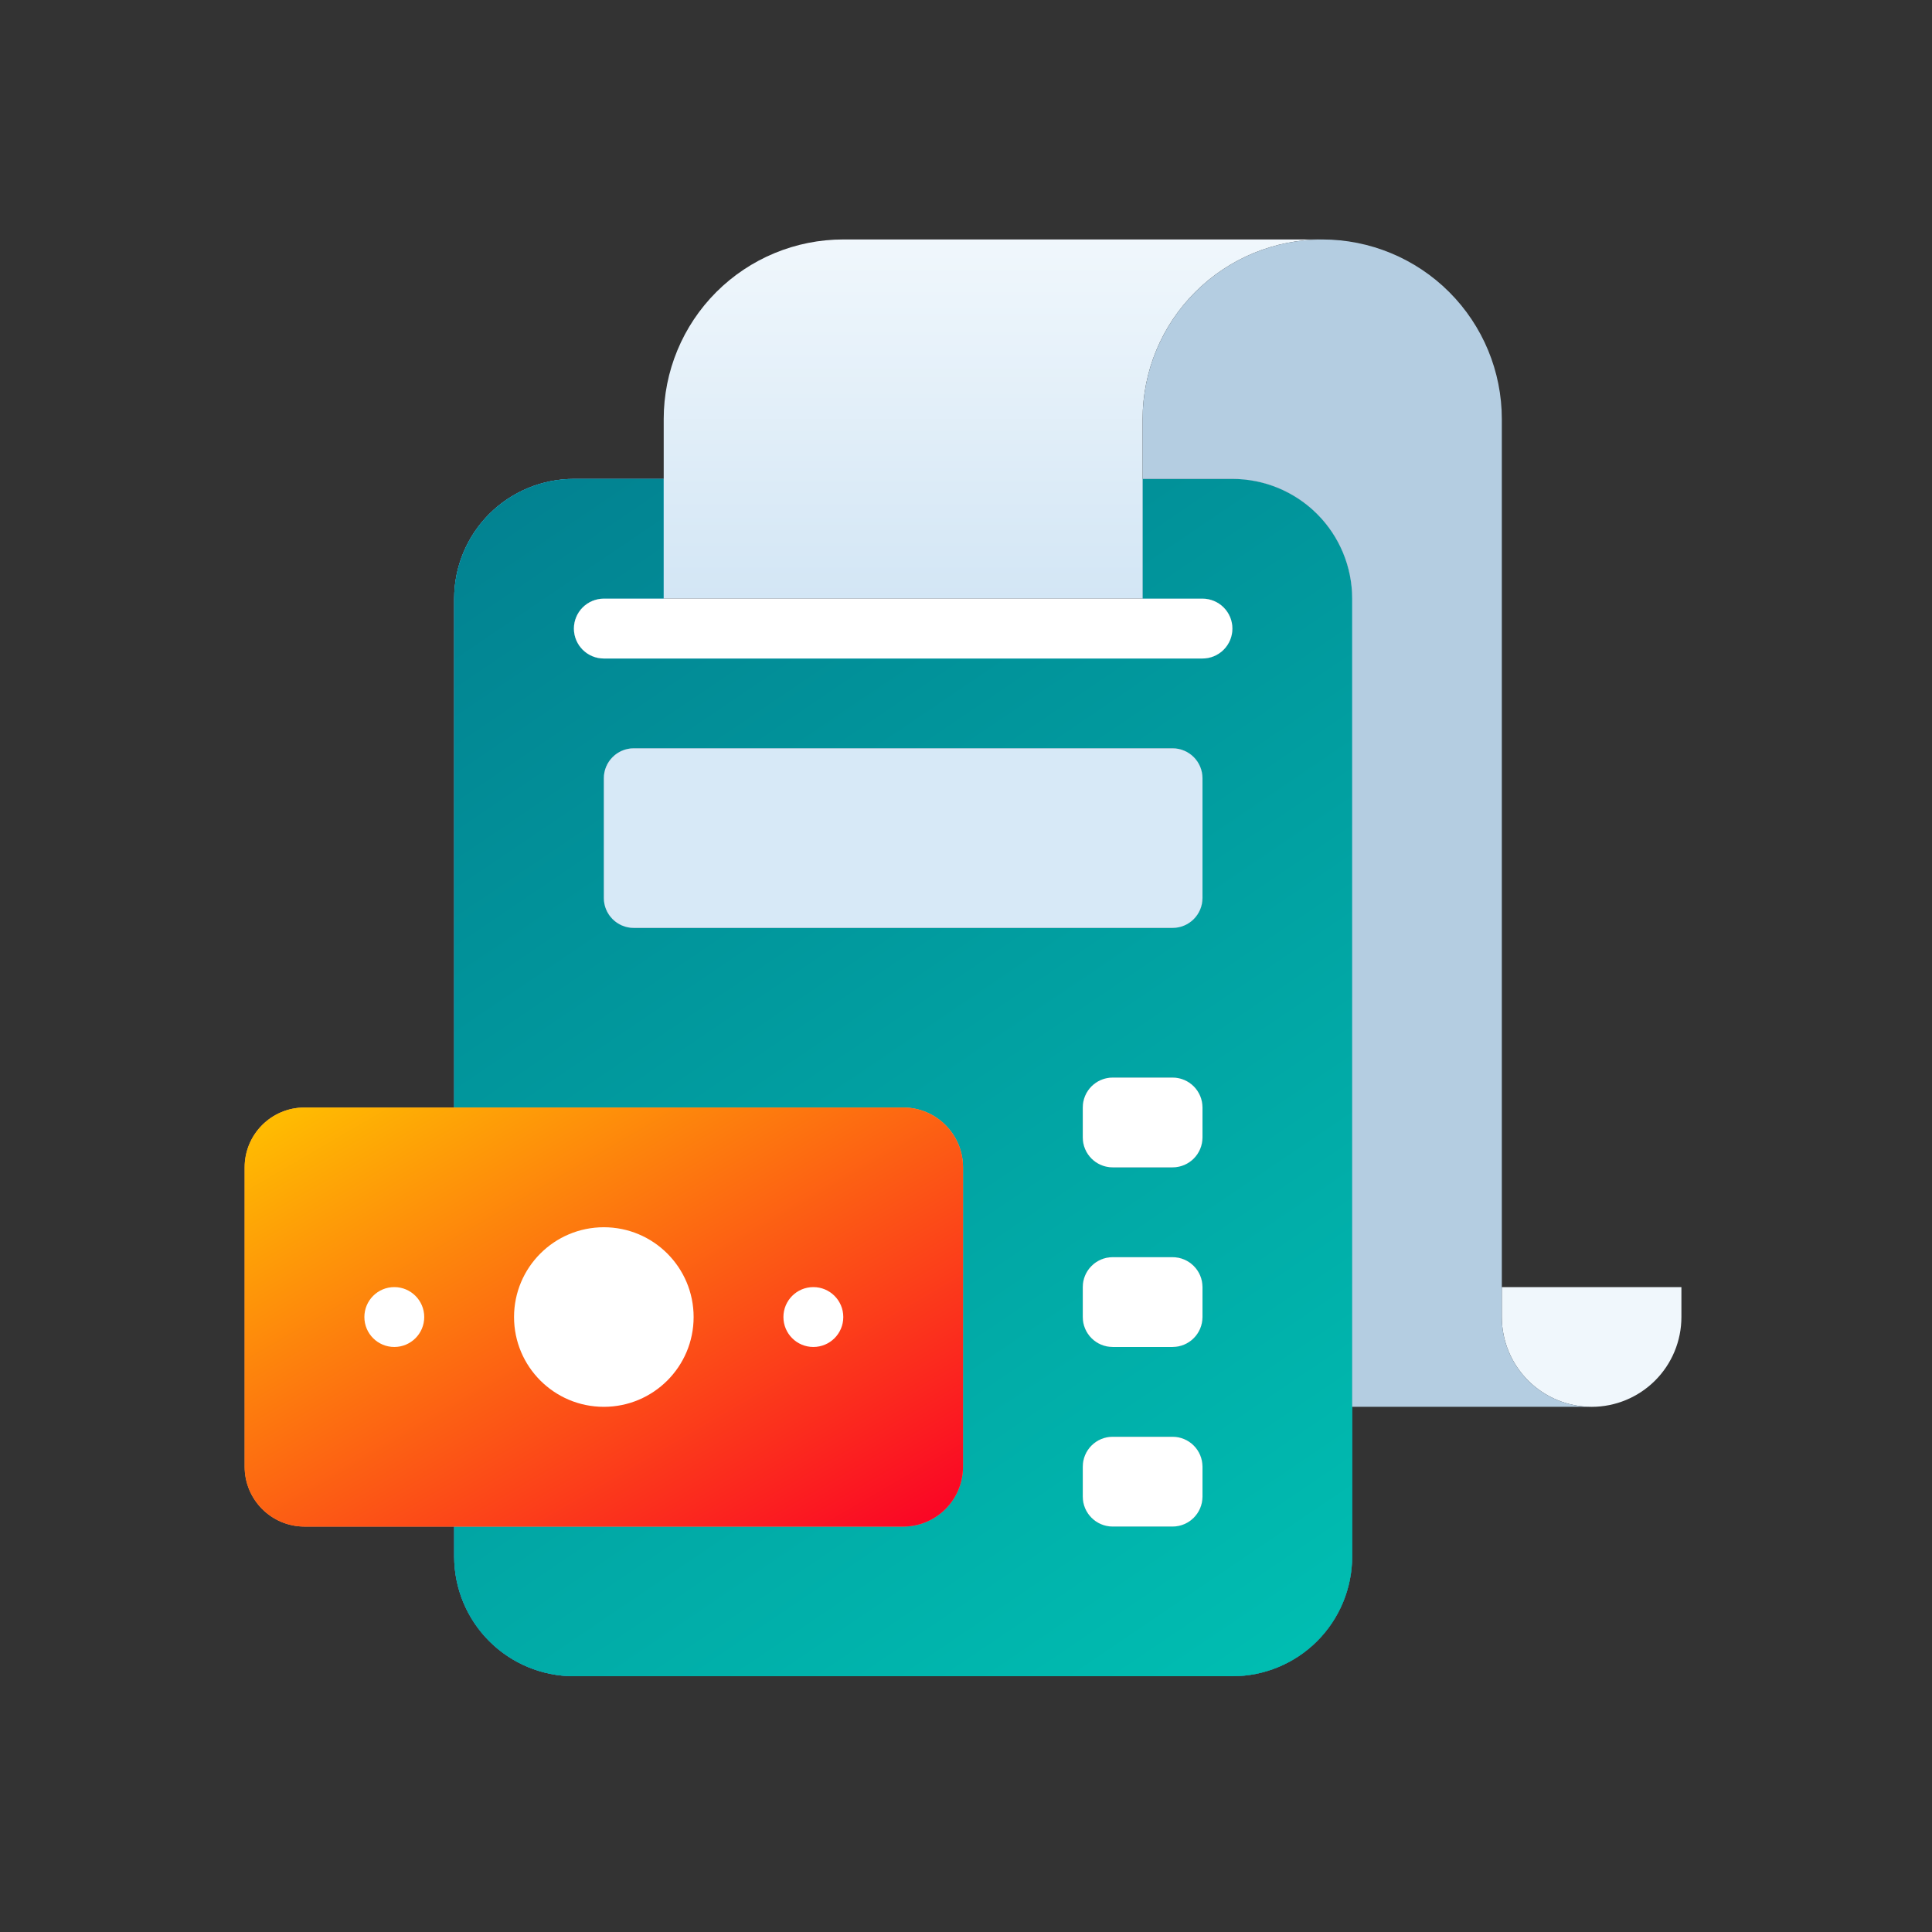 <svg width="105" height="105" viewBox="0 0 105 105" fill="none" xmlns="http://www.w3.org/2000/svg">
<rect x="0" y="0" width="105" height="105" fill="#333333" stroke="none"/>
<path d="M66.979 26.028H62.099V32.535H65.353C65.784 32.535 66.198 32.707 66.503 33.012C66.808 33.317 66.979 33.731 66.979 34.162C66.979 34.594 66.808 35.007 66.503 35.312C66.198 35.618 65.784 35.789 65.353 35.789H32.817C32.386 35.789 31.972 35.618 31.667 35.312C31.362 35.007 31.19 34.594 31.19 34.162C31.19 33.731 31.362 33.317 31.667 33.012C31.972 32.707 32.386 32.535 32.817 32.535H36.071V26.028H31.19C29.465 26.028 27.809 26.714 26.589 27.934C25.369 29.154 24.683 30.81 24.683 32.535V60.191H49.085C49.948 60.191 50.775 60.533 51.386 61.144C51.996 61.754 52.338 62.581 52.338 63.444V79.712C52.338 80.575 51.996 81.402 51.386 82.013C50.775 82.623 49.948 82.965 49.085 82.965H24.683V84.592C24.683 86.318 25.369 87.973 26.589 89.193C27.809 90.414 29.465 91.099 31.19 91.099H66.979C68.705 91.099 70.36 90.414 71.581 89.193C72.801 87.973 73.487 86.318 73.487 84.592V32.535C73.487 30.81 72.801 29.154 71.581 27.934C70.36 26.714 68.705 26.028 66.979 26.028V26.028ZM65.353 81.339C65.353 81.77 65.181 82.184 64.876 82.489C64.571 82.794 64.157 82.965 63.726 82.965H60.472C60.041 82.965 59.627 82.794 59.322 82.489C59.017 82.184 58.846 81.77 58.846 81.339V79.712C58.846 79.28 59.017 78.867 59.322 78.562C59.627 78.257 60.041 78.085 60.472 78.085H63.726C64.157 78.085 64.571 78.257 64.876 78.562C65.181 78.867 65.353 79.28 65.353 79.712V81.339ZM65.353 71.578C65.353 72.009 65.181 72.423 64.876 72.728C64.571 73.033 64.157 73.205 63.726 73.205H60.472C60.041 73.205 59.627 73.033 59.322 72.728C59.017 72.423 58.846 72.009 58.846 71.578V69.951C58.846 69.52 59.017 69.106 59.322 68.801C59.627 68.496 60.041 68.324 60.472 68.324H63.726C64.157 68.324 64.571 68.496 64.876 68.801C65.181 69.106 65.353 69.52 65.353 69.951V71.578ZM65.353 61.817C65.353 62.249 65.181 62.663 64.876 62.968C64.571 63.273 64.157 63.444 63.726 63.444H60.472C60.041 63.444 59.627 63.273 59.322 62.968C59.017 62.663 58.846 62.249 58.846 61.817V60.191C58.846 59.759 59.017 59.345 59.322 59.04C59.627 58.735 60.041 58.564 60.472 58.564H63.726C64.157 58.564 64.571 58.735 64.876 59.04C65.181 59.345 65.353 59.759 65.353 60.191V61.817ZM65.353 48.803C65.353 49.235 65.181 49.648 64.876 49.953C64.571 50.258 64.157 50.43 63.726 50.43H34.444C34.013 50.43 33.599 50.258 33.294 49.953C32.989 49.648 32.817 49.235 32.817 48.803V42.296C32.817 41.865 32.989 41.451 33.294 41.146C33.599 40.841 34.013 40.669 34.444 40.669H63.726C64.157 40.669 64.571 40.841 64.876 41.146C65.181 41.451 65.353 41.865 65.353 42.296V48.803Z" fill="url(#paint0_linear_104_1467)"/>
<path d="M66.979 26.028H62.099V32.535H65.353C65.784 32.535 66.198 32.707 66.503 33.012C66.808 33.317 66.979 33.731 66.979 34.162C66.979 34.594 66.808 35.007 66.503 35.312C66.198 35.618 65.784 35.789 65.353 35.789H32.817C32.386 35.789 31.972 35.618 31.667 35.312C31.362 35.007 31.19 34.594 31.19 34.162C31.19 33.731 31.362 33.317 31.667 33.012C31.972 32.707 32.386 32.535 32.817 32.535H36.071V26.028H31.19C29.465 26.028 27.809 26.714 26.589 27.934C25.369 29.154 24.683 30.81 24.683 32.535V60.191H49.085C49.948 60.191 50.775 60.533 51.386 61.144C51.996 61.754 52.338 62.581 52.338 63.444V79.712C52.338 80.575 51.996 81.402 51.386 82.013C50.775 82.623 49.948 82.965 49.085 82.965H24.683V84.592C24.683 86.318 25.369 87.973 26.589 89.193C27.809 90.414 29.465 91.099 31.19 91.099H66.979C68.705 91.099 70.36 90.414 71.581 89.193C72.801 87.973 73.487 86.318 73.487 84.592V32.535C73.487 30.81 72.801 29.154 71.581 27.934C70.36 26.714 68.705 26.028 66.979 26.028V26.028ZM65.353 81.339C65.353 81.77 65.181 82.184 64.876 82.489C64.571 82.794 64.157 82.965 63.726 82.965H60.472C60.041 82.965 59.627 82.794 59.322 82.489C59.017 82.184 58.846 81.77 58.846 81.339V79.712C58.846 79.28 59.017 78.867 59.322 78.562C59.627 78.257 60.041 78.085 60.472 78.085H63.726C64.157 78.085 64.571 78.257 64.876 78.562C65.181 78.867 65.353 79.28 65.353 79.712V81.339ZM65.353 71.578C65.353 72.009 65.181 72.423 64.876 72.728C64.571 73.033 64.157 73.205 63.726 73.205H60.472C60.041 73.205 59.627 73.033 59.322 72.728C59.017 72.423 58.846 72.009 58.846 71.578V69.951C58.846 69.52 59.017 69.106 59.322 68.801C59.627 68.496 60.041 68.324 60.472 68.324H63.726C64.157 68.324 64.571 68.496 64.876 68.801C65.181 69.106 65.353 69.52 65.353 69.951V71.578ZM65.353 61.817C65.353 62.249 65.181 62.663 64.876 62.968C64.571 63.273 64.157 63.444 63.726 63.444H60.472C60.041 63.444 59.627 63.273 59.322 62.968C59.017 62.663 58.846 62.249 58.846 61.817V60.191C58.846 59.759 59.017 59.345 59.322 59.04C59.627 58.735 60.041 58.564 60.472 58.564H63.726C64.157 58.564 64.571 58.735 64.876 59.04C65.181 59.345 65.353 59.759 65.353 60.191V61.817ZM65.353 48.803C65.353 49.235 65.181 49.648 64.876 49.953C64.571 50.258 64.157 50.43 63.726 50.43H34.444C34.013 50.43 33.599 50.258 33.294 49.953C32.989 49.648 32.817 49.235 32.817 48.803V42.296C32.817 41.865 32.989 41.451 33.294 41.146C33.599 40.841 34.013 40.669 34.444 40.669H63.726C64.157 40.669 64.571 40.841 64.876 41.146C65.181 41.451 65.353 41.865 65.353 42.296V48.803Z" fill="url(#paint1_linear_104_1467)"/>
<path d="M66.979 26.028H62.099V32.535H65.353C65.784 32.535 66.198 32.707 66.503 33.012C66.808 33.317 66.979 33.731 66.979 34.162C66.979 34.594 66.808 35.007 66.503 35.312C66.198 35.618 65.784 35.789 65.353 35.789H32.817C32.386 35.789 31.972 35.618 31.667 35.312C31.362 35.007 31.19 34.594 31.19 34.162C31.19 33.731 31.362 33.317 31.667 33.012C31.972 32.707 32.386 32.535 32.817 32.535H36.071V26.028H31.19C29.465 26.028 27.809 26.714 26.589 27.934C25.369 29.154 24.683 30.81 24.683 32.535V60.191H49.085C49.948 60.191 50.775 60.533 51.386 61.144C51.996 61.754 52.338 62.581 52.338 63.444V79.712C52.338 80.575 51.996 81.402 51.386 82.013C50.775 82.623 49.948 82.965 49.085 82.965H24.683V84.592C24.683 86.318 25.369 87.973 26.589 89.193C27.809 90.414 29.465 91.099 31.19 91.099H66.979C68.705 91.099 70.36 90.414 71.581 89.193C72.801 87.973 73.487 86.318 73.487 84.592V32.535C73.487 30.81 72.801 29.154 71.581 27.934C70.36 26.714 68.705 26.028 66.979 26.028V26.028ZM65.353 81.339C65.353 81.77 65.181 82.184 64.876 82.489C64.571 82.794 64.157 82.965 63.726 82.965H60.472C60.041 82.965 59.627 82.794 59.322 82.489C59.017 82.184 58.846 81.77 58.846 81.339V79.712C58.846 79.28 59.017 78.867 59.322 78.562C59.627 78.257 60.041 78.085 60.472 78.085H63.726C64.157 78.085 64.571 78.257 64.876 78.562C65.181 78.867 65.353 79.28 65.353 79.712V81.339ZM65.353 71.578C65.353 72.009 65.181 72.423 64.876 72.728C64.571 73.033 64.157 73.205 63.726 73.205H60.472C60.041 73.205 59.627 73.033 59.322 72.728C59.017 72.423 58.846 72.009 58.846 71.578V69.951C58.846 69.52 59.017 69.106 59.322 68.801C59.627 68.496 60.041 68.324 60.472 68.324H63.726C64.157 68.324 64.571 68.496 64.876 68.801C65.181 69.106 65.353 69.52 65.353 69.951V71.578ZM65.353 61.817C65.353 62.249 65.181 62.663 64.876 62.968C64.571 63.273 64.157 63.444 63.726 63.444H60.472C60.041 63.444 59.627 63.273 59.322 62.968C59.017 62.663 58.846 62.249 58.846 61.817V60.191C58.846 59.759 59.017 59.345 59.322 59.04C59.627 58.735 60.041 58.564 60.472 58.564H63.726C64.157 58.564 64.571 58.735 64.876 59.04C65.181 59.345 65.353 59.759 65.353 60.191V61.817ZM65.353 48.803C65.353 49.235 65.181 49.648 64.876 49.953C64.571 50.258 64.157 50.43 63.726 50.43H34.444C34.013 50.43 33.599 50.258 33.294 49.953C32.989 49.648 32.817 49.235 32.817 48.803V42.296C32.817 41.865 32.989 41.451 33.294 41.146C33.599 40.841 34.013 40.669 34.444 40.669H63.726C64.157 40.669 64.571 40.841 64.876 41.146C65.181 41.451 65.353 41.865 65.353 42.296V48.803Z" fill="url(#paint2_linear_104_1467)"/>
<path d="M71.86 13.014C69.271 13.014 66.788 14.043 64.958 15.873C63.127 17.703 62.099 20.186 62.099 22.775V32.535H36.071V22.775C36.071 20.186 37.099 17.703 38.929 15.873C40.76 14.043 43.242 13.014 45.831 13.014H71.86Z" fill="url(#paint3_linear_104_1467)"/>
<path d="M91.381 69.951V71.578C91.381 72.873 90.867 74.114 89.952 75.029C89.036 75.944 87.795 76.459 86.501 76.459C85.206 76.459 83.965 75.944 83.05 75.029C82.135 74.114 81.62 72.873 81.62 71.578V69.951H91.381Z" fill="url(#paint4_linear_104_1467)"/>
<path d="M49.085 60.191H16.549C14.752 60.191 13.296 61.647 13.296 63.444V79.712C13.296 81.509 14.752 82.966 16.549 82.966H49.085C50.882 82.966 52.338 81.509 52.338 79.712V63.444C52.338 61.647 50.882 60.191 49.085 60.191Z" fill="url(#paint5_linear_104_1467)"/>
<path d="M49.085 60.191H16.549C14.752 60.191 13.296 61.647 13.296 63.444V79.712C13.296 81.509 14.752 82.966 16.549 82.966H49.085C50.882 82.966 52.338 81.509 52.338 79.712V63.444C52.338 61.647 50.882 60.191 49.085 60.191Z" fill="url(#paint6_linear_104_1467)"/>
<path d="M86.501 76.458H73.487V32.535C73.487 30.81 72.801 29.155 71.581 27.934C70.36 26.714 68.705 26.028 66.98 26.028H62.099V22.775C62.099 20.186 63.128 17.703 64.958 15.873C66.788 14.043 69.271 13.014 71.86 13.014C74.448 13.014 76.931 14.043 78.762 15.873C80.592 17.703 81.621 20.186 81.621 22.775V71.578C81.621 72.872 82.135 74.114 83.05 75.029C83.965 75.944 85.207 76.458 86.501 76.458V76.458Z" fill="#B4CDE1"/>
<path d="M32.817 76.458C35.512 76.458 37.697 74.273 37.697 71.578C37.697 68.883 35.512 66.698 32.817 66.698C30.122 66.698 27.937 68.883 27.937 71.578C27.937 74.273 30.122 76.458 32.817 76.458Z" fill="white"/>
<path d="M44.204 73.205C45.103 73.205 45.831 72.477 45.831 71.578C45.831 70.68 45.103 69.951 44.204 69.951C43.306 69.951 42.577 70.68 42.577 71.578C42.577 72.477 43.306 73.205 44.204 73.205Z" fill="white"/>
<path d="M21.43 73.205C22.328 73.205 23.056 72.477 23.056 71.578C23.056 70.68 22.328 69.951 21.43 69.951C20.531 69.951 19.803 70.68 19.803 71.578C19.803 72.477 20.531 73.205 21.43 73.205Z" fill="white"/>
<path d="M63.726 58.564H60.472C59.574 58.564 58.846 59.292 58.846 60.191V61.817C58.846 62.716 59.574 63.444 60.472 63.444H63.726C64.624 63.444 65.353 62.716 65.353 61.817V60.191C65.353 59.292 64.624 58.564 63.726 58.564Z" fill="white"/>
<path d="M63.726 68.325H60.472C59.574 68.325 58.846 69.053 58.846 69.951V71.578C58.846 72.477 59.574 73.205 60.472 73.205H63.726C64.624 73.205 65.353 72.477 65.353 71.578V69.951C65.353 69.053 64.624 68.325 63.726 68.325Z" fill="white"/>
<path d="M63.726 78.085H60.472C59.574 78.085 58.846 78.813 58.846 79.712V81.339C58.846 82.237 59.574 82.965 60.472 82.965H63.726C64.624 82.965 65.353 82.237 65.353 81.339V79.712C65.353 78.813 64.624 78.085 63.726 78.085Z" fill="white"/>
<path d="M63.726 40.669H34.444C33.545 40.669 32.817 41.398 32.817 42.296V48.803C32.817 49.702 33.545 50.43 34.444 50.43H63.726C64.624 50.43 65.353 49.702 65.353 48.803V42.296C65.353 41.398 64.624 40.669 63.726 40.669Z" fill="#D7E9F7"/>
<path d="M65.353 35.789H32.817C32.386 35.789 31.972 35.618 31.667 35.312C31.362 35.007 31.19 34.594 31.19 34.162C31.19 33.731 31.362 33.317 31.667 33.012C31.972 32.707 32.386 32.535 32.817 32.535H65.353C65.784 32.535 66.198 32.707 66.503 33.012C66.808 33.317 66.979 33.731 66.979 34.162C66.979 34.594 66.808 35.007 66.503 35.312C66.198 35.618 65.784 35.789 65.353 35.789Z" fill="white"/>
<defs>
<linearGradient id="paint0_linear_104_1467" x1="49.085" y1="91.099" x2="49.085" y2="26.028" gradientUnits="userSpaceOnUse">
<stop stop-color="#54A5FF"/>
<stop offset="1" stop-color="#8AD3FE"/>
</linearGradient>
<linearGradient id="paint1_linear_104_1467" x1="24.683" y1="26.028" x2="87.151" y2="72.879" gradientUnits="userSpaceOnUse">
<stop stop-color="#2AA6DA"/>
<stop offset="1" stop-color="#1B7B77"/>
</linearGradient>
<linearGradient id="paint2_linear_104_1467" x1="24.683" y1="25.727" x2="70.265" y2="92.981" gradientUnits="userSpaceOnUse">
<stop stop-color="#028090"/>
<stop offset="1" stop-color="#00BFB2"/>
</linearGradient>
<linearGradient id="paint3_linear_104_1467" x1="53.965" y1="32.535" x2="53.965" y2="13.014" gradientUnits="userSpaceOnUse">
<stop stop-color="#D3E6F5"/>
<stop offset="1" stop-color="#F0F7FC"/>
</linearGradient>
<linearGradient id="paint4_linear_104_1467" x1="598.935" y1="375.785" x2="598.935" y2="349.757" gradientUnits="userSpaceOnUse">
<stop stop-color="#D3E6F5"/>
<stop offset="1" stop-color="#F0F7FC"/>
</linearGradient>
<linearGradient id="paint5_linear_104_1467" x1="32.817" y1="82.966" x2="32.817" y2="60.191" gradientUnits="userSpaceOnUse">
<stop stop-color="#FE9661"/>
<stop offset="1" stop-color="#FFB369"/>
</linearGradient>
<linearGradient id="paint6_linear_104_1467" x1="13.296" y1="60.191" x2="33.12" y2="94.176" gradientUnits="userSpaceOnUse">
<stop stop-color="#FFC200"/>
<stop offset="1" stop-color="#FA0026"/>
</linearGradient>
</defs>
</svg>
